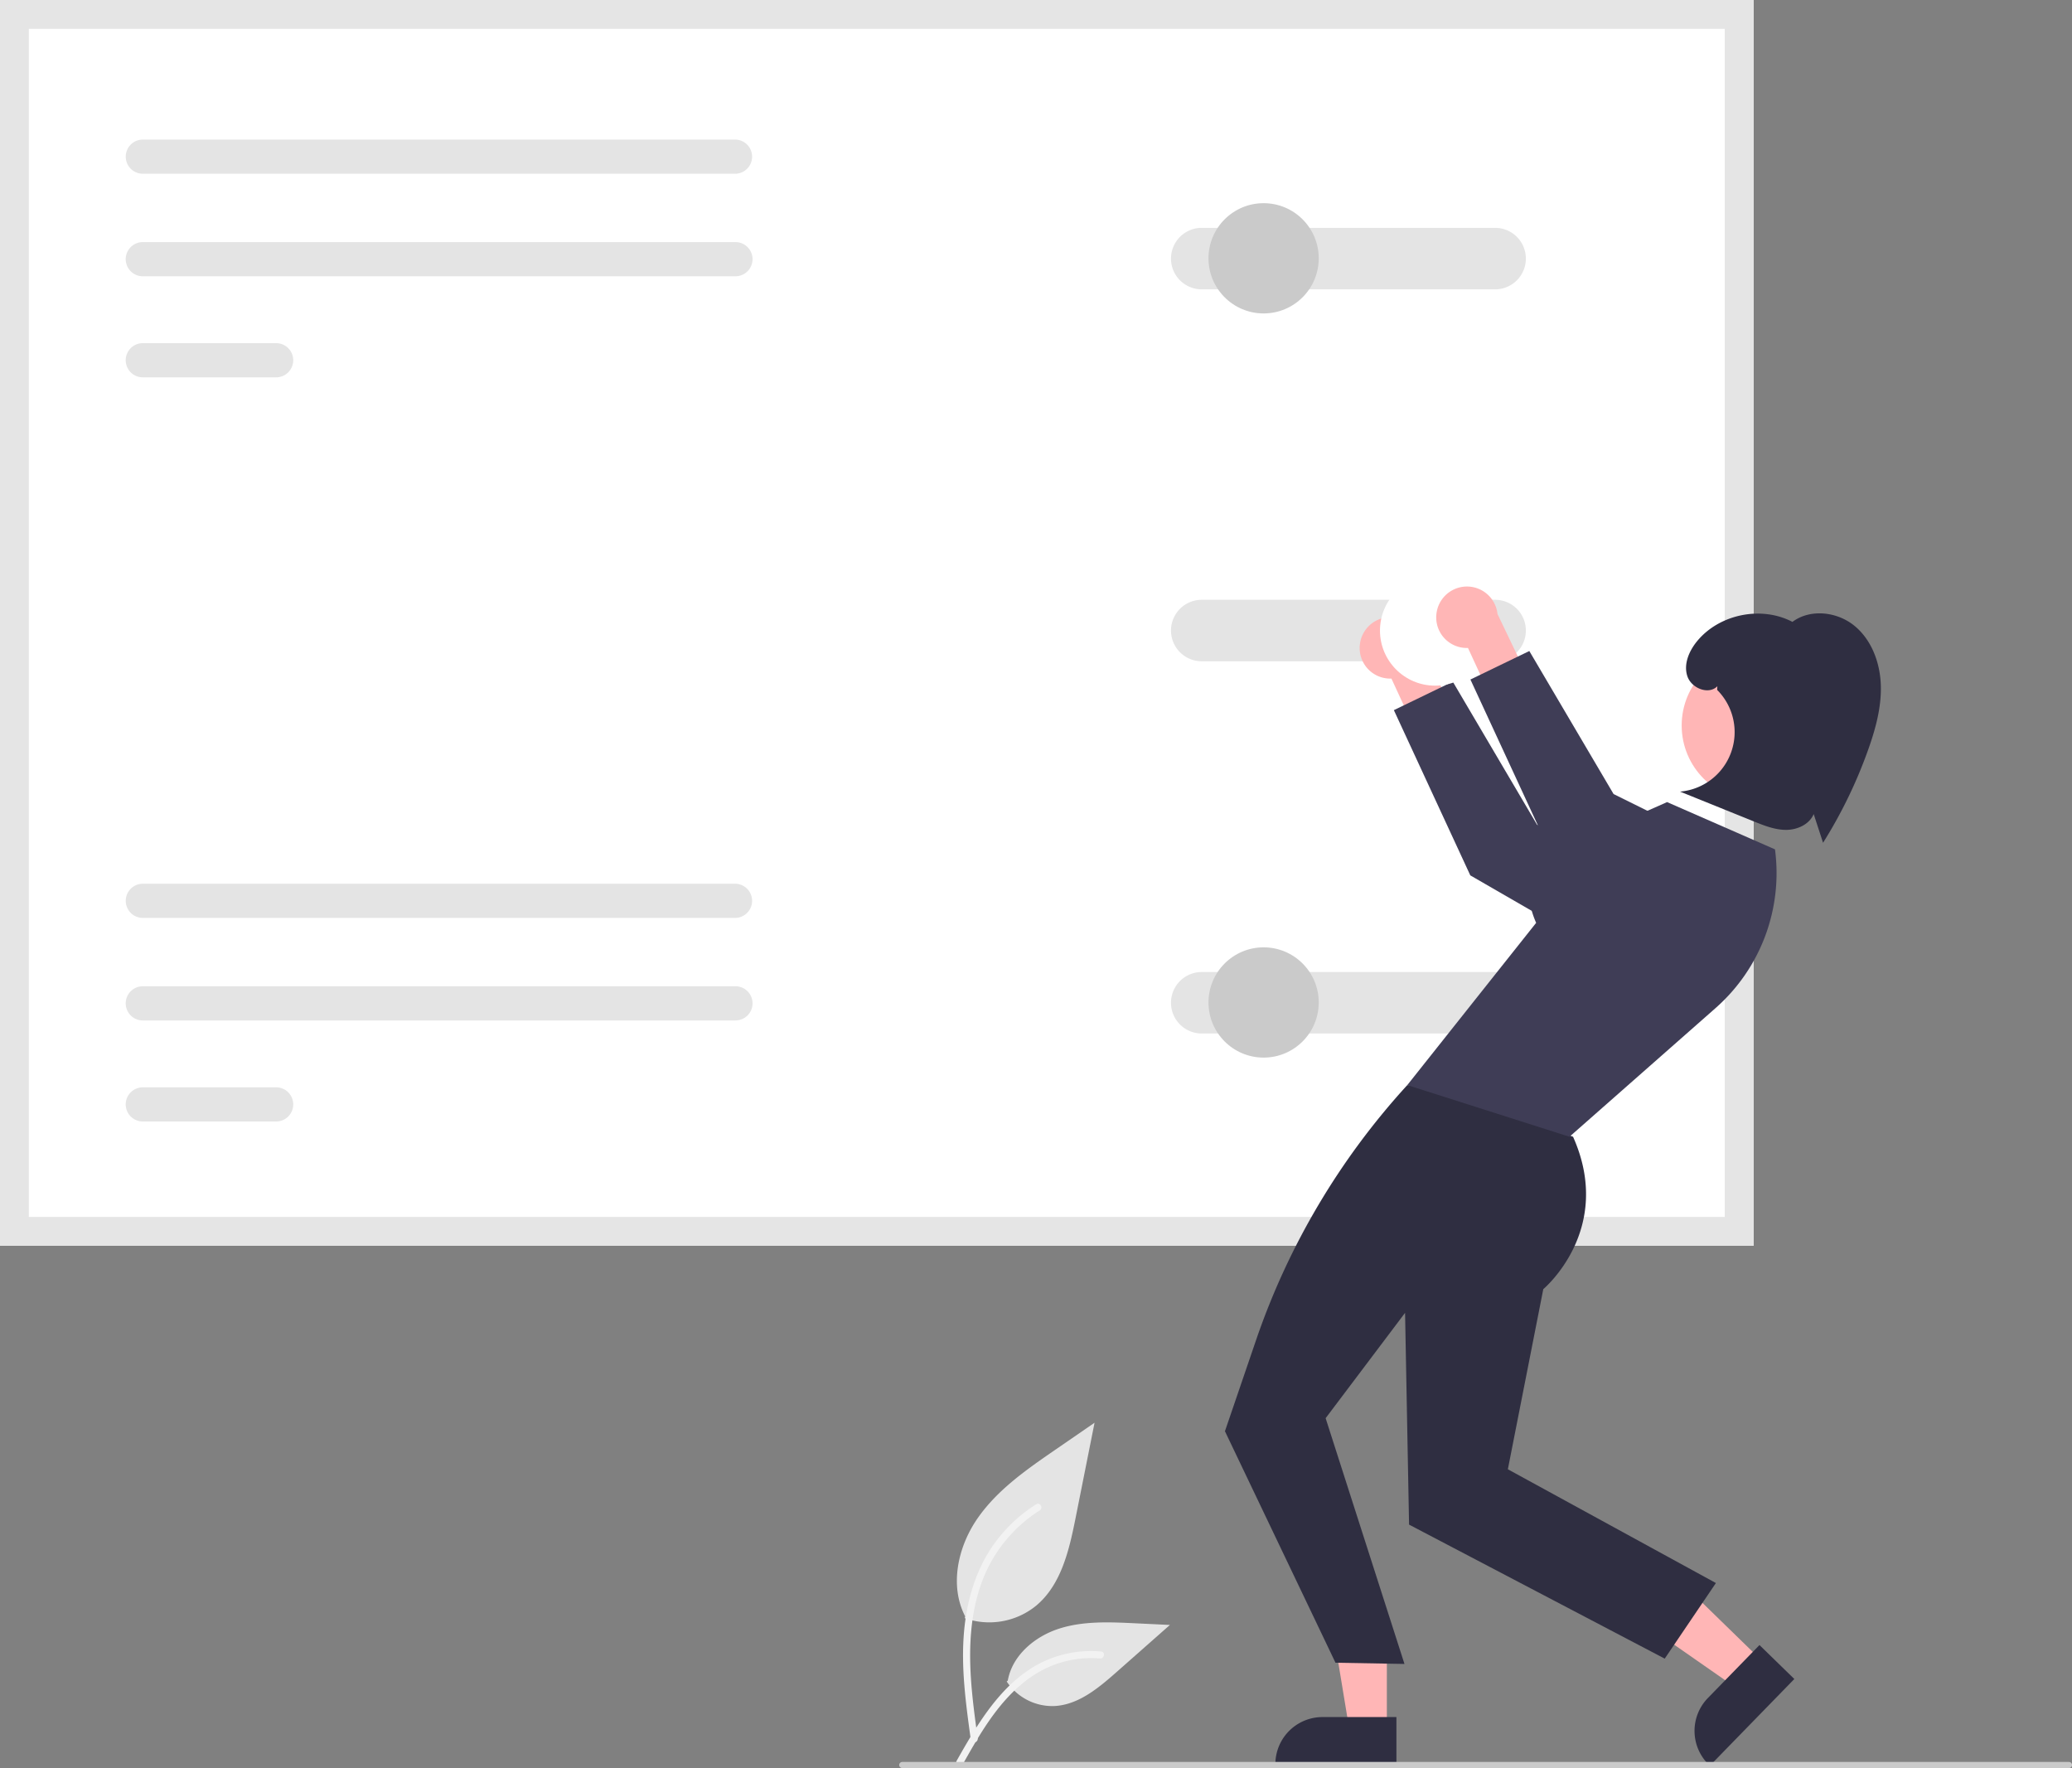 <svg data-name="Layer 1" xmlns="http://www.w3.org/2000/svg" width="676.658" height="577.348" viewBox="0 0 676.658 577.348" xmlns:xlink="http://www.w3.org/1999/xlink"><rect x="0" y="0" width="676.658" height="577.348" fill="#808080" stroke="none"/><path id="a24dc8e0-63f3-4c57-9da7-8d00cfa1aebe-359" data-name="Path 438" d="M576.714,689.724a24.215,24.215,0,0,0,23.383-4.119c8.19-6.874,10.758-18.196,12.847-28.682l6.18-31.017-12.938,8.908c-9.305,6.406-18.818,13.019-25.26,22.298s-9.252,21.947-4.078,31.988" transform="translate(-261.671 -161.326)" fill="#e4e4e4"/><path id="bc8b2ee0-9ec2-4139-a7e3-e0b1b1382397-360" data-name="Path 439" d="M578.712,729.434c-1.628-11.864-3.304-23.881-2.159-35.872,1.015-10.649,4.264-21.049,10.878-29.579a49.206,49.206,0,0,1,12.625-11.44c1.262-.796,2.424,1.204,1.167,1.997A46.779,46.779,0,0,0,582.719,676.865c-4.029,10.246-4.675,21.416-3.982,32.3.419,6.582,1.311,13.121,2.206,19.653a1.198,1.198,0,0,1-.808,1.423,1.163,1.163,0,0,1-1.423-.808Z" transform="translate(-261.671 -161.326)" fill="#f2f2f2"/><path id="a6bcb68f-fec1-4497-88cc-56de52c10faf-361" data-name="Path 442" d="M590.433,710.398a17.825,17.825,0,0,0,15.531,8.019c7.864-.373,14.418-5.86,20.317-11.07l17.452-15.409-11.55-.553c-8.306-.398-16.827-.771-24.738,1.793s-15.208,8.726-16.654,16.915" transform="translate(-261.671 -161.326)" fill="#e4e4e4"/><path id="a1650e23-bf32-4c95-848c-aacb59e17a01-362" data-name="Path 443" d="M574.109,736.254c7.84-13.871,16.932-29.288,33.181-34.216a37.026,37.026,0,0,1,13.955-1.441c1.482.128,1.112,2.412-.367,2.285a34.398,34.398,0,0,0-22.272,5.892c-6.28,4.275-11.17,10.218-15.308,16.519-2.535,3.861-4.806,7.884-7.076,11.903C575.497,738.481,573.375,737.553,574.109,736.254Z" transform="translate(-261.671 -161.326)" fill="#f2f2f2"/><path d="M834.333,568.117H261.671V161.326H834.333Z" transform="translate(-261.671 -161.326)" fill="#fff"/><path d="M308.319,328.402a5.58,5.58,0,0,0,0,11.16H501.708a5.58,5.58,0,0,0,0-11.16Z" transform="translate(-261.671 -161.326)" fill="#ffffff"/><path d="M308.319,361.881a5.58,5.58,0,1,0-.024,11.16H501.851a5.58,5.58,0,1,0,0-11.16Z" transform="translate(-261.671 -161.326)" fill="#ffffff"/><path d="M308.319,394.881a5.58,5.58,0,1,0-.024,11.16h43.556a5.58,5.58,0,1,0,0-11.16Z" transform="translate(-261.671 -161.326)" fill="#ffffff"/><path d="M834.333,568.117H261.671V161.326H834.333Zm-563.249-9.414h553.835V170.74h-553.835Z" transform="translate(-261.671 -161.326)" fill="#e5e5e5"/><path d="M654.143,478.732a10.037,10.037,0,0,0-.042,20.074h95.838a10.037,10.037,0,1,0,0-20.074Z" transform="translate(-261.671 -161.326)" fill="#e4e4e4"/><path d="M654.143,357.185a10.037,10.037,0,0,0-.042,20.074h95.838a10.037,10.037,0,1,0,0-20.074Z" transform="translate(-261.671 -161.326)" fill="#e4e4e4"/><path d="M308.319,483.381a5.58,5.58,0,1,0-.024,11.16H501.851a5.58,5.58,0,1,0,0-11.16Z" transform="translate(-261.671 -161.326)" fill="#e4e4e4"/><path d="M308.319,516.381a5.58,5.58,0,1,0-.024,11.16h43.556a5.58,5.58,0,1,0,0-11.16Z" transform="translate(-261.671 -161.326)" fill="#e4e4e4"/><path d="M308.319,449.902a5.58,5.58,0,0,0,0,11.16H501.708a5.58,5.58,0,0,0,0-11.16Z" transform="translate(-261.671 -161.326)" fill="#e4e4e4"/><path d="M308.319,206.902a5.58,5.58,0,0,0,0,11.16H501.708a5.58,5.58,0,0,0,0-11.16Z" transform="translate(-261.671 -161.326)" fill="#e4e4e4"/><path d="M308.319,240.381a5.58,5.58,0,1,0-.024,11.16H501.851a5.58,5.58,0,1,0,0-11.16Z" transform="translate(-261.671 -161.326)" fill="#e4e4e4"/><path d="M308.319,273.381a5.58,5.58,0,1,0-.024,11.16h43.556a5.58,5.58,0,1,0,0-11.16Z" transform="translate(-261.671 -161.326)" fill="#e4e4e4"/><path d="M654.143,235.732a10.037,10.037,0,0,0-.042,20.074h95.838a10.037,10.037,0,1,0,0-20.074Z" transform="translate(-261.671 -161.326)" fill="#e4e4e4"/><circle cx="412.662" cy="84.348" r="18" fill="#cacaca"/><path d="M705.793,371.574a9.978,9.978,0,0,0,10.276,11.335l9.559,20.7,13.996-2.741L725.715,371.825a10.032,10.032,0,0,0-19.922-.251Z" transform="translate(-261.671 -161.326)" fill="#ffb6b6"/><polygon points="540.954 288.584 501.954 269.293 474.434 222.586 455.198 231.891 480.162 285.848 543.226 322.253 540.954 288.584" fill="#3f3d56"/><polygon points="452.907 564.696 440.647 564.695 434.814 529.347 452.909 529.348 452.907 564.696" fill="#ffb6b6"/><path d="M717.704,737.906l-39.531-.001v-.5a15.387,15.387,0,0,1,15.386-15.386h.001l24.144.001Z" transform="translate(-261.671 -161.326)" fill="#2f2e41"/><polygon points="575.282 542.21 566.728 550.992 537.336 530.508 549.961 517.546 575.282 542.21" fill="#ffb6b6"/><path d="M847.648,709.588l-27.582,28.318-.358-.349a15.387,15.387,0,0,1-.287-21.758l.001-.001,16.846-17.296Z" transform="translate(-261.671 -161.326)" fill="#2f2e41"/><path d="M729.735,515.652h-8.479l0,0a236.912,236.912,0,0,0-49.423,83.371L661.703,628.682l36.102,75.59,22.528.402-25.748-80.252,25.94-34.4,1.308,69.152,83.492,43.763,16.71-24.685-67.94-37.15,11.57-58.82s23.279-19.412,9.723-49.76Z" transform="translate(-261.671 -161.326)" fill="#2f2e41"/><path d="M841.333,438.674,806.097,423.242,767.315,440.427s-10.982,6.247-3.982,22.247l-42.078,52.978s.078.022,52.96,16.87l47.711-42.016a58.743,58.743,0,0,0,19.407-51.832Z" transform="translate(-261.671 -161.326)" fill="#3f3d56"/><circle cx="573.749" cy="236.899" r="24.561" fill="#ffb6b6"/><path d="M867.228,365.632c-5.637-4.586-14.379-5.587-20.198-1.235-10.149-5.327-23.865-2.548-31.14,6.309-2.618,3.187-4.473,7.499-3.178,11.415,1.295,3.916,6.882,6.218,9.794,3.297l-.052,1.203a19.495,19.495,0,0,1-12.12,33.198q12.073,4.877,24.145,9.754c3.387,1.368,6.881,2.758,10.533,2.739s7.545-1.793,8.962-5.159q1.529,4.685,3.057,9.37a154.226,154.226,0,0,0,14.715-30.337c2.437-6.846,4.406-14.005,4.143-21.266C875.626,377.657,872.864,370.217,867.228,365.632Z" transform="translate(-261.671 -161.326)" fill="#2f2e41"/><circle cx="412.662" cy="327.348" r="18" fill="#cacaca"/><circle cx="468.662" cy="205.895" r="18" fill="#ffffff"/><path d="M730.793,361.574a9.978,9.978,0,0,0,10.276,11.335l9.559,20.7,13.996-2.741L750.715,361.825a10.032,10.032,0,0,0-19.922-.251Z" transform="translate(-261.671 -161.326)" fill="#ffb6b6"/><polygon points="565.954 278.584 526.954 259.293 499.434 212.586 480.198 221.891 505.162 275.848 568.226 312.253 565.954 278.584" fill="#3f3d56"/><path d="M937.329,738.674h-381a1,1,0,0,1,0-2h381a1,1,0,0,1,0,2Z" transform="translate(-261.671 -161.326)" fill="#cacaca"/></svg>